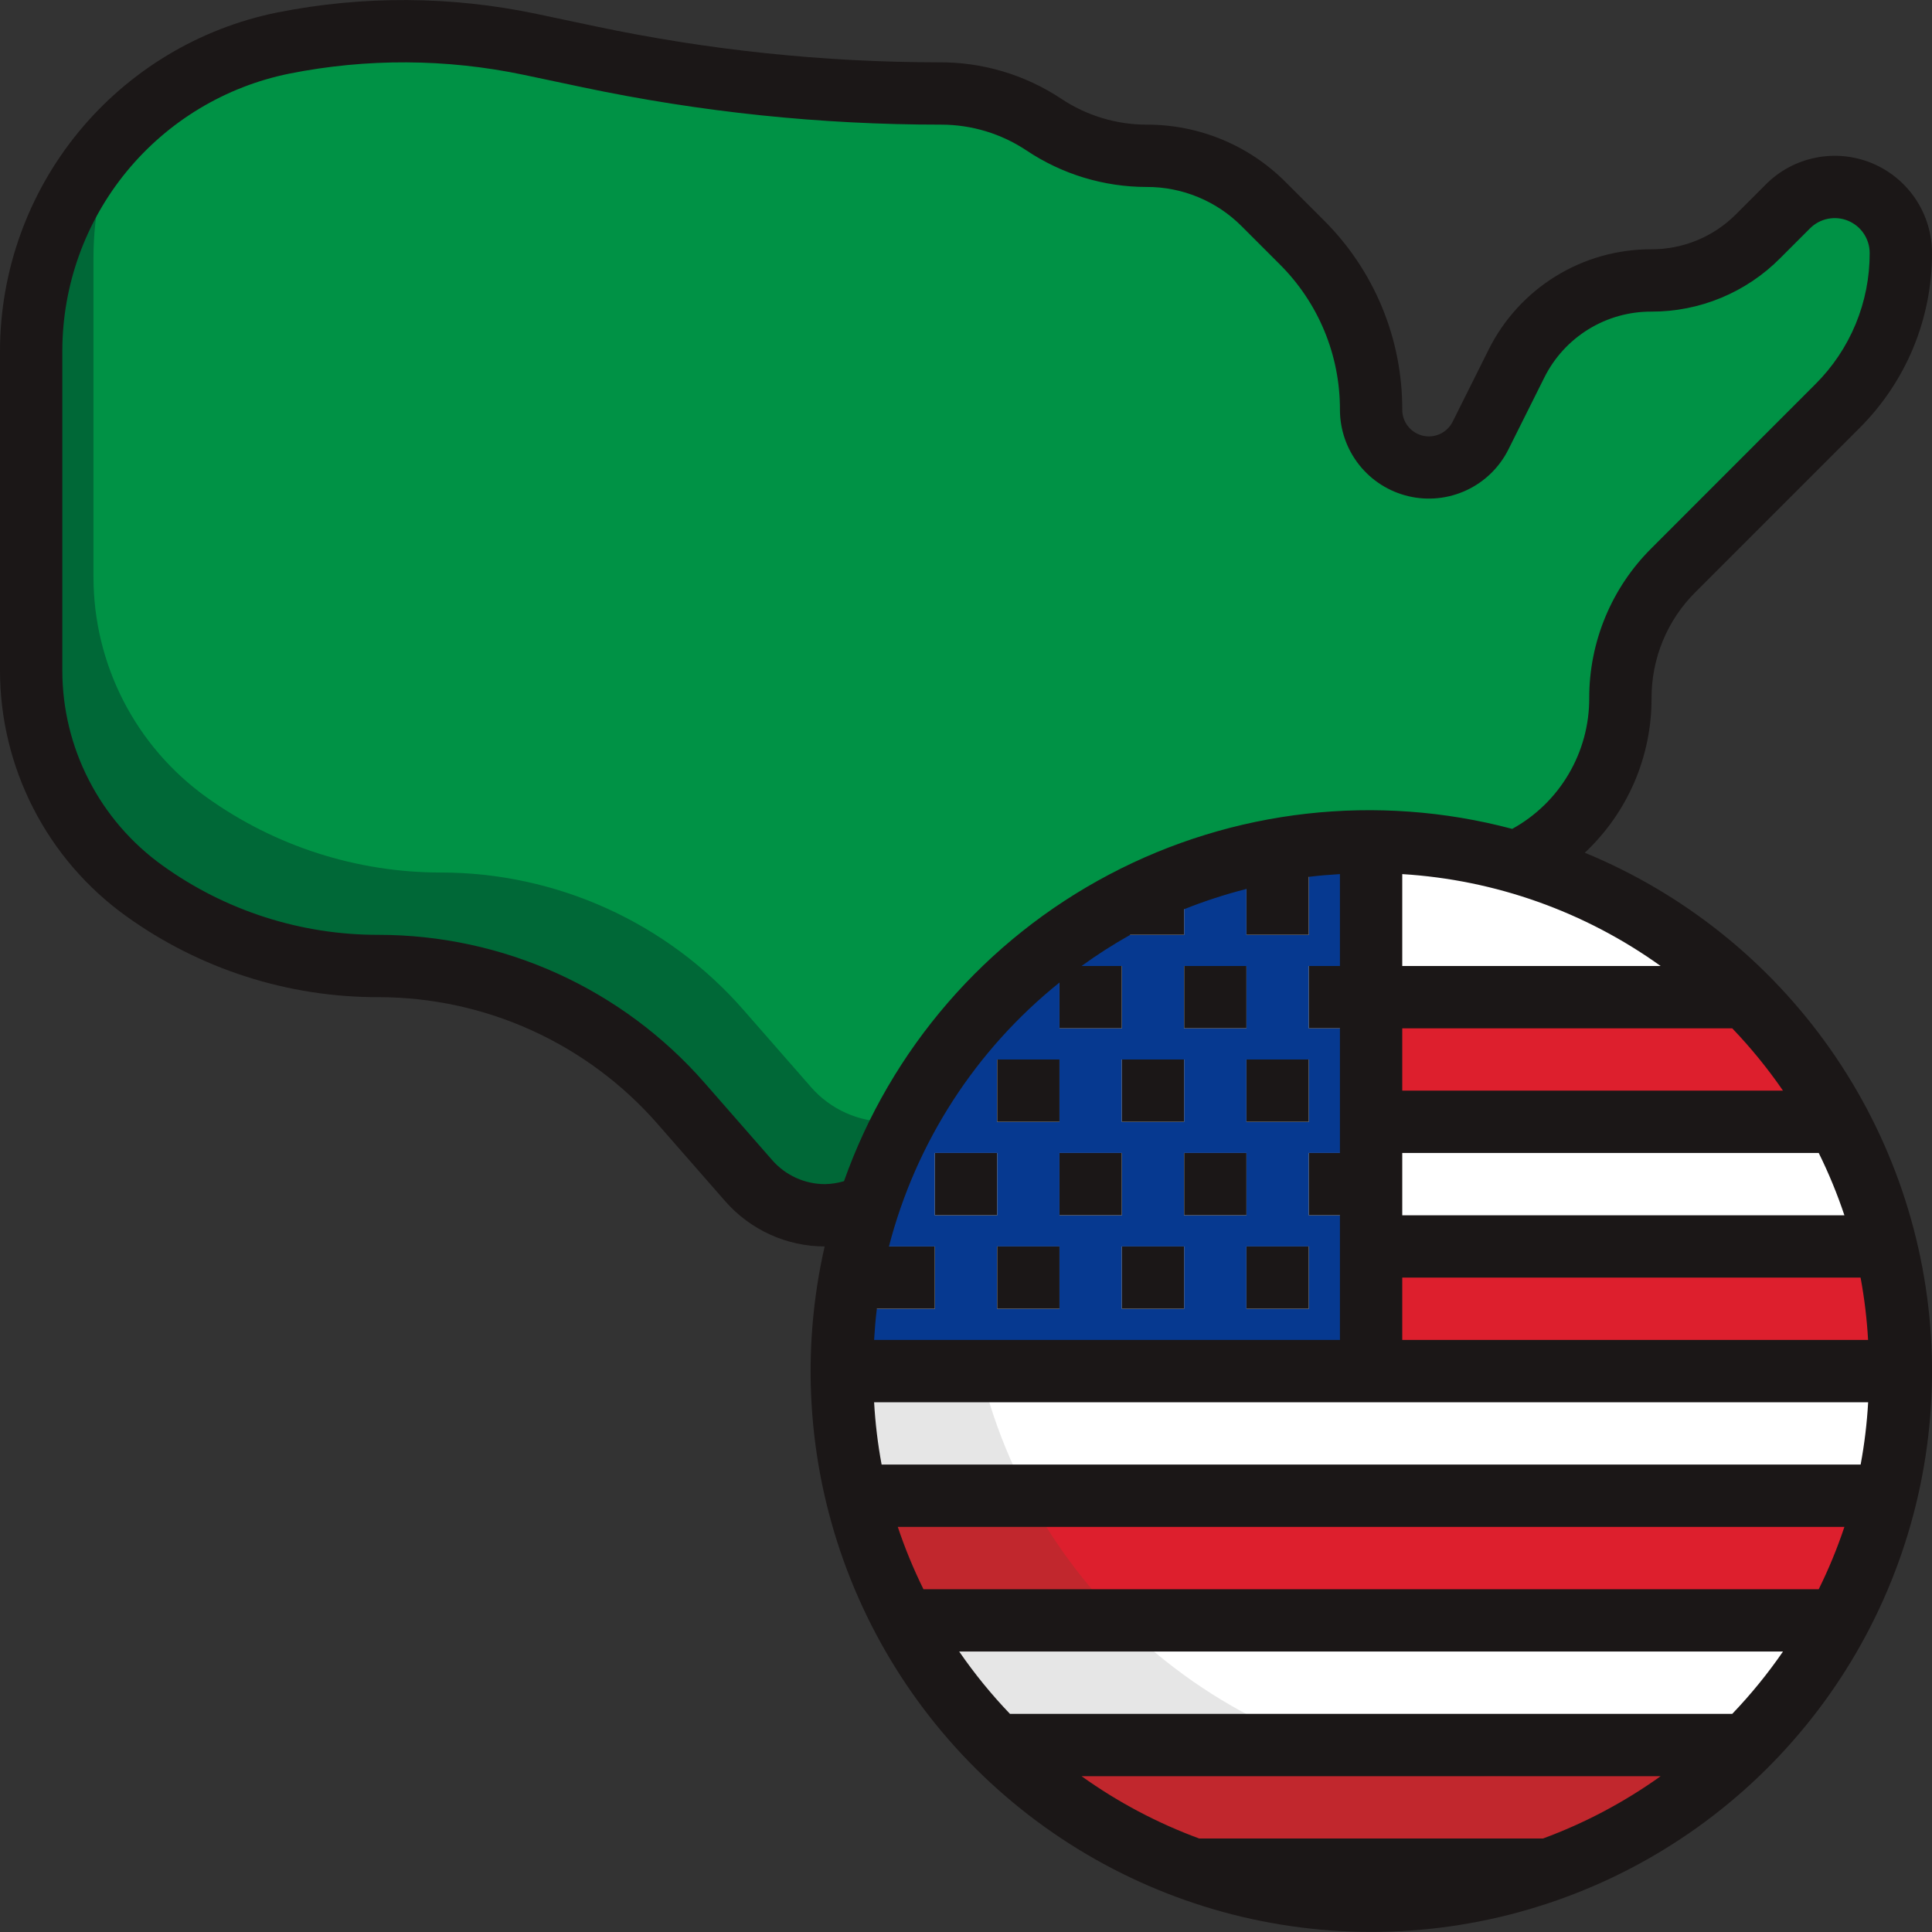 <svg width="62" height="62" viewBox="0 0 62 62" fill="none" xmlns="http://www.w3.org/2000/svg">
<rect x="0" y="0" width="62" height="62" fill="#333333" stroke="none"/>
<path d="M1 21.52V11.252C1 8.925 1.806 6.67 3.282 4.871C4.757 3.071 6.81 1.838 9.092 1.382C10.361 1.128 11.652 1 12.946 1C14.311 1 15.673 1.142 17.009 1.425L18.902 1.825C22.589 2.604 26.346 2.997 30.114 3H30.2C31.375 3 32.523 3.348 33.5 4C34.477 4.652 35.625 4.999 36.8 5C38.208 5.001 39.559 5.56 40.555 6.556L41.776 7.777C43.199 9.201 43.999 11.132 44 13.146C44 13.638 44.195 14.109 44.543 14.457C44.891 14.805 45.362 15 45.854 15C46.198 15 46.536 14.904 46.829 14.723C47.121 14.542 47.358 14.283 47.512 13.975L48.661 11.675C49.064 10.871 49.682 10.195 50.448 9.722C51.213 9.25 52.095 9 52.994 9C54.279 9 55.511 8.489 56.419 7.581L57.379 6.621C57.576 6.424 57.81 6.268 58.067 6.161C58.325 6.055 58.6 6 58.879 6C59.441 6 59.981 6.224 60.379 6.622C60.776 7.019 61 7.559 61 8.121C61 9.034 60.82 9.938 60.471 10.781C60.122 11.624 59.61 12.391 58.964 13.036L53.7 18.3C53.161 18.84 52.733 19.481 52.441 20.186C52.15 20.891 52 21.647 52 22.41C52 23.49 51.7 24.548 51.132 25.466C50.565 26.385 49.753 27.127 48.787 27.61L47.568 28.219C47.097 28.454 46.702 28.816 46.425 29.263C46.148 29.71 46.001 30.226 46 30.752V30.788C45.998 31.171 46.073 31.55 46.218 31.904C46.364 32.258 46.578 32.579 46.849 32.85L49.379 35.379C49.576 35.576 49.732 35.81 49.839 36.067C49.945 36.325 50 36.6 50 36.879V36.935C50 37.206 49.947 37.474 49.844 37.725C49.74 37.975 49.589 38.203 49.397 38.395C49.206 38.587 48.978 38.739 48.728 38.843C48.477 38.947 48.209 39 47.938 39H47.888C47.291 39.001 46.699 38.885 46.147 38.657C45.595 38.429 45.093 38.094 44.671 37.672L42.315 35.315C41.581 34.581 40.71 33.998 39.75 33.601C38.791 33.204 37.763 33 36.725 33H36.716C35.553 33 34.404 33.255 33.351 33.749C32.298 34.242 31.366 34.961 30.622 35.854L28.976 37.829C28.671 38.196 28.288 38.49 27.856 38.693C27.424 38.895 26.953 39 26.476 39C26.013 39 25.554 38.901 25.132 38.71C24.71 38.518 24.334 38.239 24.029 37.89L21.856 35.406C20.645 34.022 19.152 32.913 17.477 32.153C15.802 31.393 13.984 31 12.145 31C9.45 31 6.822 30.157 4.631 28.587C3.508 27.782 2.592 26.721 1.961 25.492C1.33 24.264 1 22.902 1 21.52Z" fill="#006837"/>
<path d="M58.879 6C58.6 6 58.325 6.054 58.067 6.161C57.81 6.268 57.576 6.424 57.379 6.621L56.419 7.581C55.511 8.489 54.279 9 52.994 9C52.095 9.003 51.214 9.254 50.449 9.727C49.684 10.2 49.066 10.875 48.661 11.678L48.584 11.831L47.512 13.975C47.325 14.348 47.018 14.648 46.639 14.825C46.261 15.002 45.834 15.046 45.428 14.95C45.022 14.854 44.66 14.623 44.4 14.296C44.141 13.969 44 13.563 44 13.146C43.999 11.132 43.2 9.201 41.776 7.776L40.555 6.555C39.559 5.56 38.208 5 36.8 5C35.625 4.999 34.477 4.652 33.5 4C32.523 3.348 31.375 3 30.2 3H30.116C26.347 2.998 22.588 2.604 18.9 1.825L17.007 1.425C14.398 0.874 11.704 0.86 9.09 1.383C7.089 1.781 5.257 2.781 3.838 4.247C3.286 5.51 3.001 6.874 3 8.252V18.52C3 19.902 3.33 21.264 3.961 22.492C4.592 23.721 5.508 24.782 6.631 25.587C8.822 27.157 11.45 28 14.145 28C15.984 28 17.802 28.393 19.477 29.153C21.152 29.913 22.645 31.022 23.856 32.406L26.029 34.89C26.339 35.244 26.722 35.526 27.151 35.718C27.581 35.91 28.047 36.006 28.517 36C28.987 35.994 29.451 35.886 29.875 35.684C30.3 35.481 30.675 35.19 30.976 34.828L32.622 32.854C33.366 31.961 34.298 31.242 35.351 30.749C36.404 30.255 37.553 30 38.716 30H38.725C39.763 30 40.791 30.204 41.75 30.601C42.71 30.998 43.581 31.581 44.315 32.315L46.671 34.672C47.504 35.501 48.626 35.973 49.8 35.991C49.697 35.764 49.556 35.557 49.381 35.379L46.851 32.85C46.58 32.58 46.365 32.258 46.219 31.904C46.073 31.55 45.999 31.171 46 30.788V30.752C46 30.225 46.147 29.709 46.424 29.261C46.7 28.813 47.097 28.451 47.568 28.215L48.02 27.989L48.787 27.606C49.75 27.121 50.56 26.378 51.128 25.461C51.695 24.543 51.997 23.487 52 22.408C52 21.645 52.15 20.889 52.441 20.184C52.733 19.479 53.161 18.838 53.7 18.298L54.239 17.759L58.962 13.036C60.258 11.727 60.989 9.963 61 8.121C61 7.559 60.776 7.019 60.379 6.622C59.981 6.224 59.441 6 58.879 6Z" fill="#009245"/>
<path d="M44 61C53.389 61 61 53.389 61 44C61 34.611 53.389 27 44 27C34.611 27 27 34.611 27 44C27 53.389 34.611 61 44 61Z" fill="#E6E6E6"/>
<path d="M44 27C40.47 26.998 37.027 28.102 34.156 30.156C31.823 33.427 30.725 37.42 31.058 41.424C31.391 45.428 33.133 49.185 35.974 52.026C38.815 54.867 42.572 56.609 46.576 56.942C50.58 57.275 54.573 56.177 57.844 53.844C59.656 51.303 60.733 48.312 60.956 45.199C61.18 42.087 60.541 38.972 59.111 36.199C57.681 33.425 55.514 31.099 52.848 29.476C50.182 27.854 47.121 26.997 44 27Z" fill="white"/>
<path d="M44 27C42.057 27.004 40.129 27.342 38.3 28H49.7C47.871 27.342 45.943 27.004 44 27Z" fill="#DD1F2D"/>
<path d="M27.493 48C27.824 49.392 28.33 50.736 29 52H59C59.671 50.736 60.178 49.392 60.509 48H27.493Z" fill="#C1272D"/>
<path d="M60.507 40H27.493C27.17 41.309 27.005 42.652 27 44H61C60.995 42.652 60.83 41.309 60.507 40ZM56.04 32H31.96C30.783 33.181 29.786 34.529 29 36H59C58.214 34.529 57.217 33.181 56.04 32Z" fill="#DD1F2D"/>
<path d="M38.3 60H49.7C52.085 59.155 54.251 57.789 56.041 56H31.96C33.749 57.788 35.915 59.155 38.3 60Z" fill="#C1272D"/>
<path d="M44 27C39.491 27 35.167 28.791 31.979 31.979C28.791 35.167 27 39.491 27 44H44V27Z" fill="#063990"/>
<path d="M40 40H42V42H40V40ZM36 40H38V42H36V40ZM32 40H34V42H32V40ZM28 40H30V42H28V40ZM42 37H44V39H42V37ZM38 37H40V39H38V37ZM34 37H36V39H34V37ZM30 37H32V39H30V37ZM40 34H42V36H40V34ZM36 34H38V36H36V34ZM32 34H34V36H32V34ZM42 31H44V33H42V31ZM38 31H40V33H38V31ZM34 31H36V33H34V31ZM40 28H42V30H40V28ZM30 36V34.366C29.636 34.891 29.302 35.437 29 36H30ZM36 29V30H38V28.11C37.315 28.363 36.647 28.66 36 29Z" fill="white"/>
<path d="M48 57C49.944 56.998 51.872 56.66 53.7 56H42.3C44.129 56.658 46.057 56.996 48 57ZM35.96 52H58.977C59.66 50.738 60.179 49.394 60.522 48H33C33.786 49.471 34.783 50.819 35.96 52Z" fill="#DD1F2D"/>
<path d="M40 40H42V42H40V40ZM36 40H38V42H36V40ZM32 40H34V42H32V40ZM38 37H40V39H38V37ZM34 37H36V39H34V37ZM30 37H32V39H30V37ZM40 34H42V36H40V34ZM36 34H38V36H36V34ZM32 34H34V36H32V34ZM38 31H40V33H38V31Z" fill="#1B1717"/>
<path d="M54.41 19L59.671 13.739C60.411 13.003 60.998 12.127 61.398 11.163C61.797 10.199 62.002 9.165 62 8.121C62 7.504 61.817 6.9 61.474 6.387C61.131 5.874 60.644 5.474 60.073 5.237C59.503 5.001 58.876 4.939 58.27 5.06C57.665 5.18 57.108 5.477 56.672 5.914L55.712 6.874C55.356 7.232 54.932 7.516 54.466 7.709C53.999 7.903 53.499 8.001 52.994 8C51.908 7.996 50.843 8.297 49.919 8.868C48.995 9.439 48.249 10.257 47.767 11.23L46.619 13.53C46.533 13.703 46.391 13.842 46.217 13.924C46.042 14.005 45.845 14.026 45.657 13.981C45.469 13.937 45.302 13.83 45.183 13.678C45.063 13.527 44.999 13.339 45 13.146C45.003 12.017 44.782 10.898 44.35 9.855C43.918 8.811 43.283 7.864 42.482 7.068L41.262 5.848C40.677 5.26 39.982 4.794 39.216 4.477C38.45 4.16 37.629 3.998 36.8 4C35.822 4 34.867 3.71 34.054 3.167C32.887 2.393 31.514 1.987 30.114 2C26.417 1.996 22.731 1.61 19.114 0.846L17.22 0.446C14.478 -0.131 11.648 -0.146 8.9 0.4C6.393 0.907 4.139 2.264 2.517 4.241C0.896 6.218 0.006 8.695 0 11.252V21.52C0.001 23.06 0.369 24.578 1.073 25.948C1.777 27.319 2.797 28.502 4.048 29.4C6.407 31.097 9.242 32.007 12.148 32C13.844 32.001 15.52 32.364 17.063 33.065C18.607 33.766 19.984 34.789 21.1 36.065L23.273 38.548C23.671 39.003 24.162 39.368 24.712 39.618C25.262 39.869 25.859 39.999 26.464 40C25.701 43.346 25.91 46.84 27.067 50.07C28.223 53.301 30.28 56.134 32.994 58.234C35.708 60.334 38.965 61.615 42.383 61.924C45.801 62.234 49.236 61.56 52.283 59.982C55.33 58.403 57.862 55.987 59.581 53.017C61.3 50.047 62.133 46.647 61.984 43.218C61.834 39.79 60.707 36.476 58.736 33.667C56.764 30.858 54.031 28.672 50.858 27.365C51.536 26.73 52.076 25.962 52.445 25.11C52.813 24.257 53.002 23.337 53 22.408C52.998 21.775 53.121 21.148 53.363 20.562C53.605 19.977 53.961 19.446 54.41 19ZM34 31.53V33H36V31H34.708C35.209 30.637 35.731 30.303 36.271 30H38V29.178C38.652 28.917 39.32 28.7 40 28.527V30H42V28.139C42.33 28.097 42.664 28.072 43 28.051V31H42V33H43V37H42V39H43V43H28.051C28.072 42.664 28.097 42.33 28.139 42H30V40H28.527C29.391 36.661 31.311 33.69 34 31.53ZM53.292 31H45V28.051C47.986 28.234 50.861 29.256 53.292 31ZM59.192 39H45V37H58.365C58.685 37.647 58.96 38.315 59.189 39H59.192ZM28.811 49H59.189C58.96 49.685 58.685 50.353 58.365 51H29.635C29.315 50.353 29.04 49.685 28.811 49ZM28.292 47C28.169 46.339 28.089 45.671 28.051 45H59.951C59.913 45.671 59.833 46.339 59.71 47H28.292ZM45 43V41H59.708C59.831 41.661 59.911 42.329 59.949 43H45ZM38.485 59C37.142 58.506 35.872 57.833 34.708 57H53.292C52.128 57.833 50.858 58.506 49.515 59H38.485ZM55.585 55H32.411C31.815 54.378 31.27 53.709 30.782 53H57.218C56.73 53.709 56.185 54.378 55.589 55H55.585ZM57.214 35H45V33H55.589C56.185 33.622 56.73 34.291 57.218 35H57.214ZM51 22.408C51.002 23.264 50.773 24.105 50.338 24.842C49.904 25.58 49.279 26.187 48.529 26.6C44.188 25.446 39.572 25.968 35.598 28.063C31.625 30.158 28.586 33.671 27.085 37.905C26.887 37.964 26.682 37.996 26.476 38C26.155 38 25.838 37.931 25.546 37.799C25.254 37.666 24.993 37.473 24.782 37.231L22.609 34.748C21.304 33.256 19.695 32.061 17.891 31.242C16.086 30.423 14.127 30 12.145 30C9.658 30.005 7.232 29.226 5.213 27.773C4.22 27.06 3.41 26.122 2.852 25.034C2.293 23.947 2.001 22.742 2 21.52V11.252C2.005 9.157 2.732 7.129 4.06 5.509C5.388 3.889 7.235 2.777 9.288 2.362C11.769 1.868 14.324 1.881 16.8 2.4L18.694 2.8C22.477 3.599 26.333 4.001 30.2 4C31.178 3.999 32.134 4.289 32.947 4.832C34.088 5.594 35.428 6 36.8 6C37.366 5.998 37.927 6.109 38.45 6.326C38.974 6.542 39.449 6.861 39.848 7.262L41.068 8.482C41.682 9.093 42.17 9.82 42.501 10.62C42.833 11.421 43.002 12.28 43 13.146C43 13.789 43.217 14.413 43.616 14.917C44.015 15.422 44.573 15.776 45.199 15.924C45.824 16.072 46.482 16.004 47.064 15.731C47.646 15.459 48.12 14.997 48.407 14.422L49.556 12.122C49.873 11.482 50.364 10.944 50.972 10.569C51.579 10.194 52.28 9.997 52.994 10C53.762 10.002 54.522 9.852 55.232 9.558C55.941 9.264 56.585 8.833 57.126 8.288L58.086 7.328C58.243 7.171 58.443 7.064 58.66 7.021C58.878 6.978 59.103 7 59.308 7.085C59.513 7.17 59.688 7.313 59.811 7.498C59.934 7.682 60 7.899 60 8.121C60.002 8.903 59.849 9.677 59.55 10.4C59.251 11.122 58.811 11.778 58.257 12.329L53 17.59C52.364 18.221 51.86 18.971 51.517 19.799C51.174 20.625 50.998 21.512 51 22.408Z" fill="#1B1717"/>
</svg>
